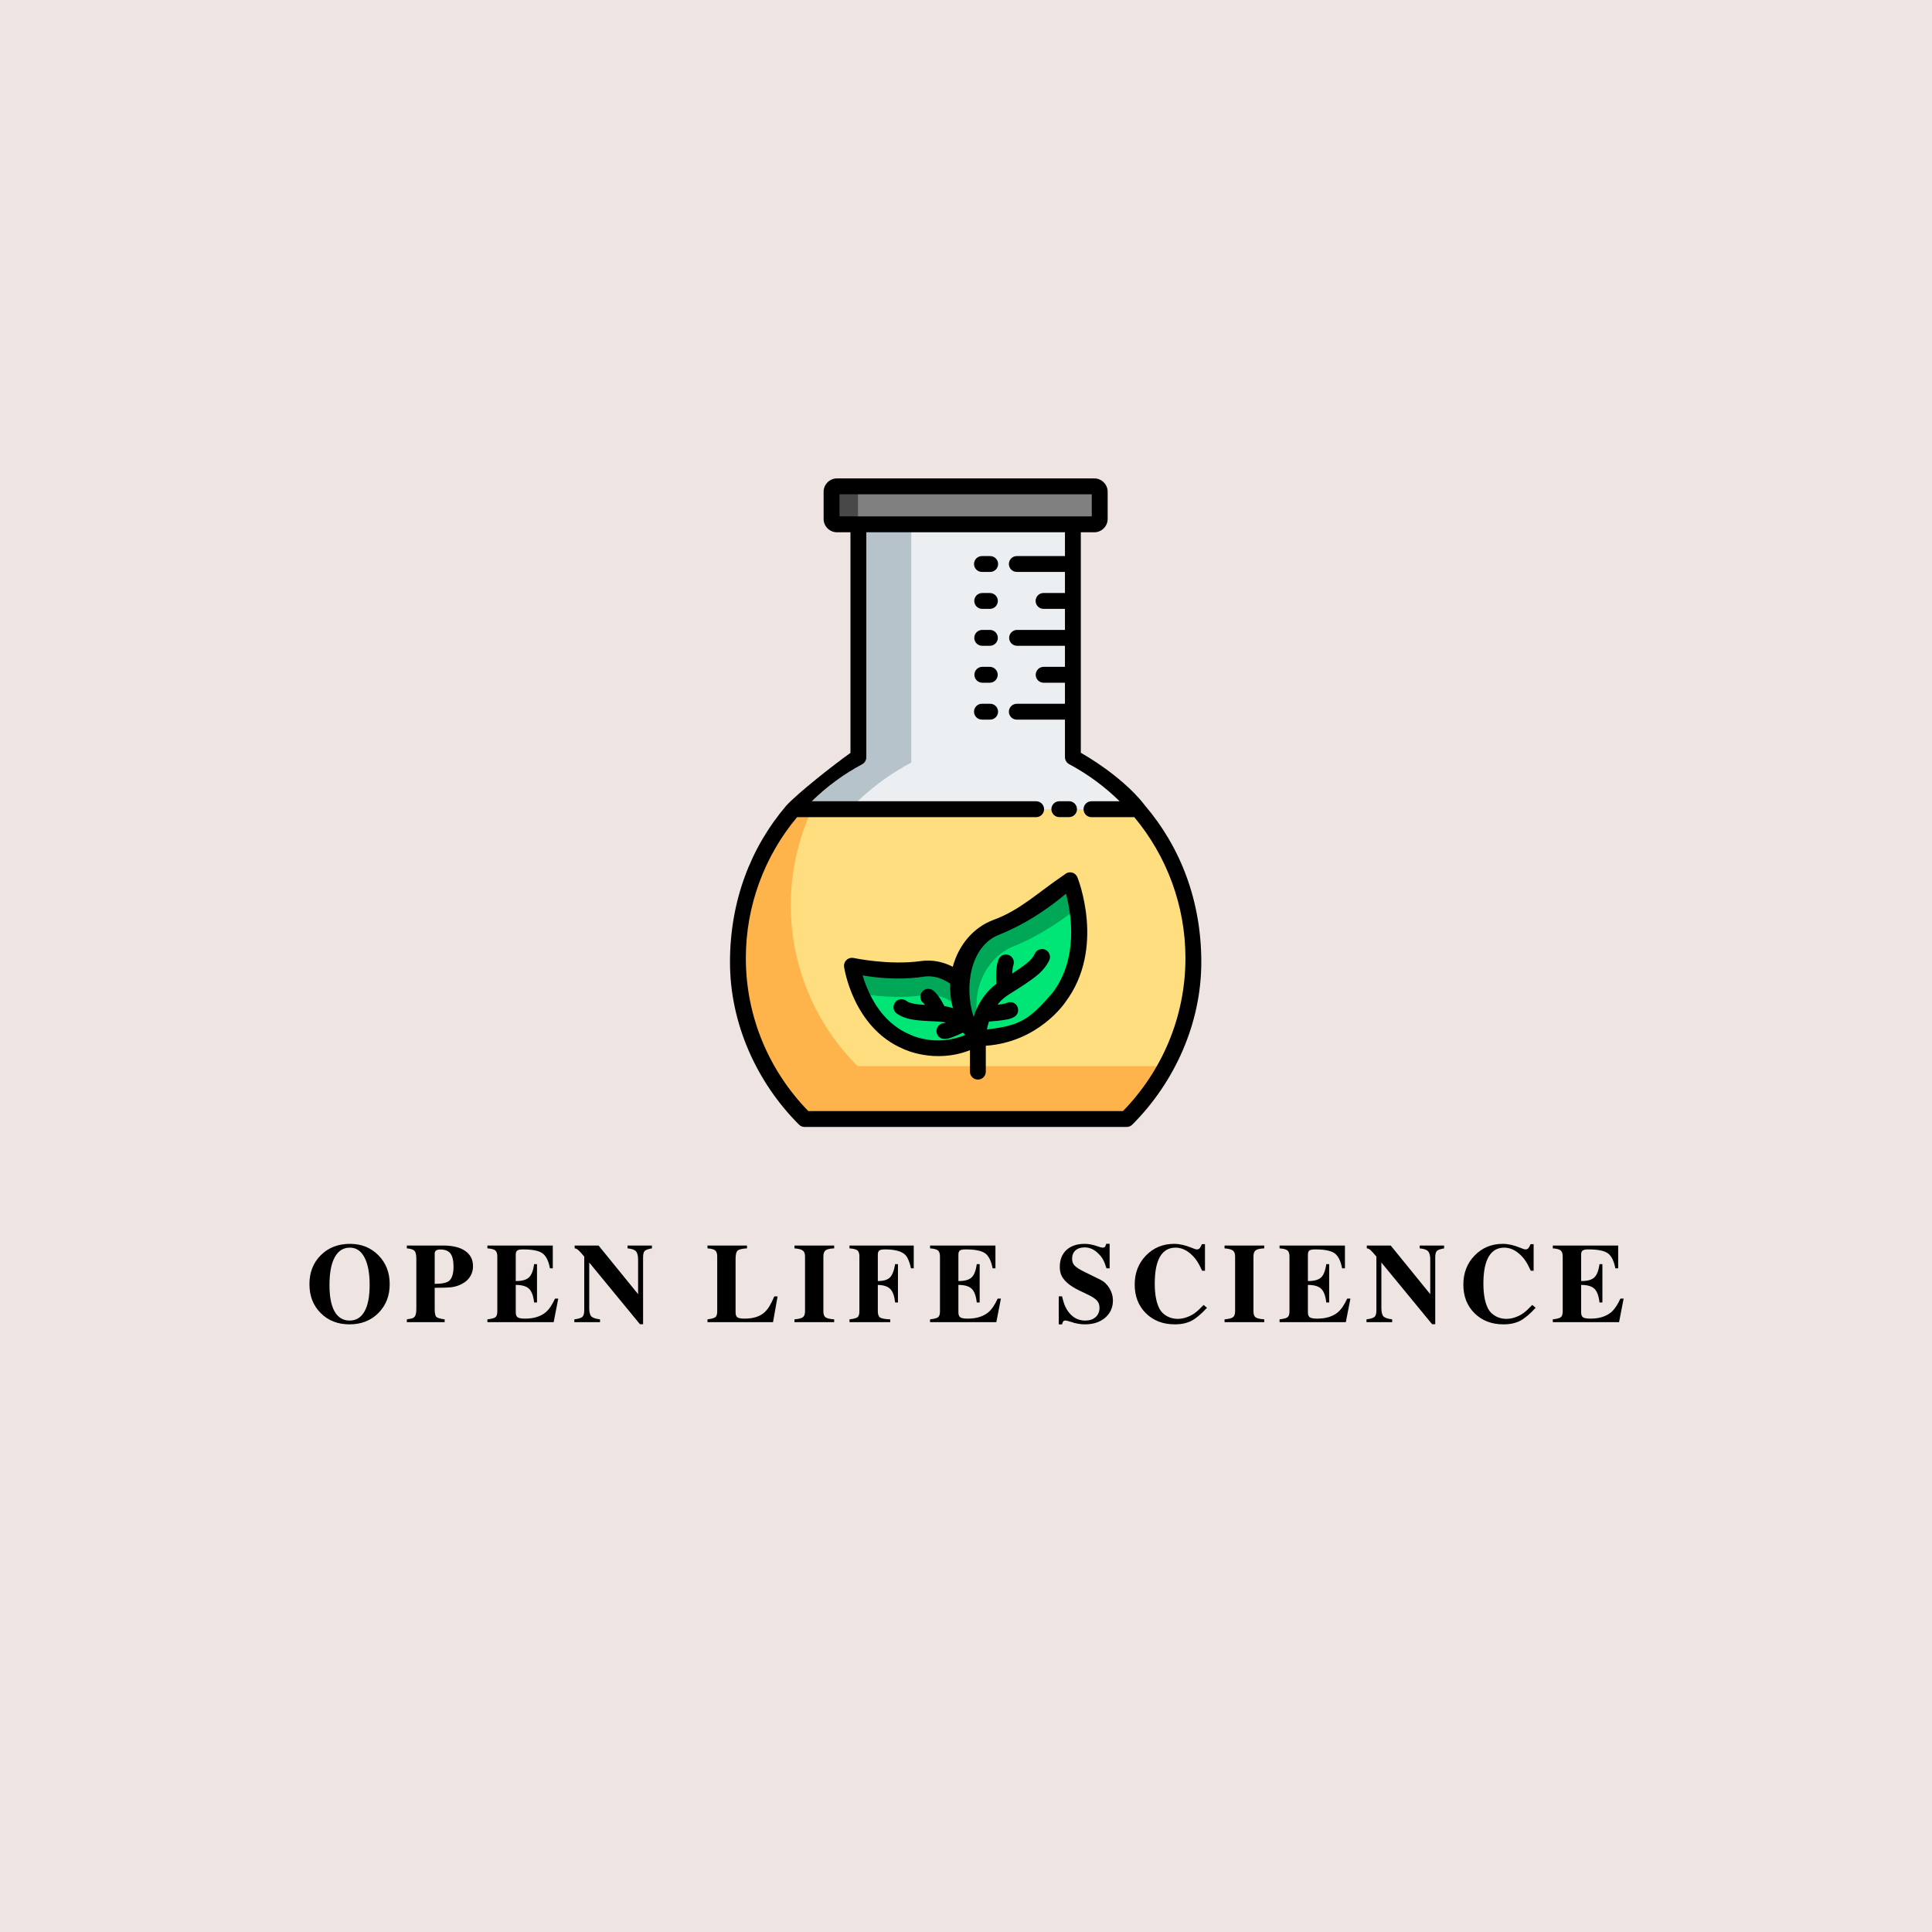 <svg xmlns="http://www.w3.org/2000/svg" xmlns:xlink="http://www.w3.org/1999/xlink" width="500" zoomAndPan="magnify" viewBox="0 0 375 375" height="500" preserveAspectRatio="xMidYMid meet" version="1.0"><defs><g/><clipPath id="bac6e763dd"><path d="M 141.691 92.801 L 233.191 92.801 L 233.191 218.801 L 141.691 218.801 Z M 141.691 92.801 " clip-rule="nonzero"/></clipPath></defs><rect x="-37.5" width="450" fill="#ffffff" y="-37.5" height="450" fill-opacity="1"/><rect x="-37.5" width="450" fill="#ffffff" y="-37.5" height="450" fill-opacity="1"/><rect x="-37.5" width="450" fill="#eee4e1" y="-37.5" height="450" fill-opacity="1"/><path fill="#808080" d="M 162.43 94.406 L 212.43 94.406 C 213 94.406 213.461 94.863 213.461 95.434 L 213.461 100.746 C 213.461 101.316 213 101.773 212.43 101.773 L 162.43 101.773 C 161.863 101.773 161.402 101.316 161.402 100.746 L 161.402 95.434 C 161.406 94.863 161.863 94.406 162.43 94.406 Z M 162.43 94.406 " fill-opacity="1" fill-rule="nonzero"/><path fill="#484848" d="M 162.43 94.406 C 161.863 94.406 161.402 94.863 161.402 95.434 L 161.402 100.746 C 161.402 101.316 161.859 101.773 162.43 101.773 L 167.562 101.773 C 166.996 101.773 166.535 101.316 166.535 100.746 L 166.535 95.434 C 166.535 94.863 166.992 94.406 167.562 94.406 Z M 162.43 94.406 " fill-opacity="1" fill-rule="nonzero"/><path fill="#eceff1" d="M 218.688 217.199 C 226.688 209.199 231.637 198.148 231.637 185.938 C 231.625 169.625 222.637 154.645 208.246 146.961 L 208.246 101.773 L 166.613 101.773 L 166.613 146.98 C 152.23 154.656 143.242 169.633 143.227 185.938 C 143.227 198.145 148.176 209.199 156.176 217.199 Z M 218.688 217.199 " fill-opacity="1" fill-rule="nonzero"/><path fill="#b7c3cb" d="M 166.613 101.773 L 166.613 146.98 C 152.23 154.656 143.242 169.633 143.227 185.941 C 143.227 198.148 148.176 209.199 156.176 217.199 L 166.441 217.199 C 158.445 209.199 153.496 198.148 153.496 185.941 C 153.508 169.637 162.5 155.688 176.883 148.008 L 176.883 101.773 Z M 166.613 101.773 " fill-opacity="1" fill-rule="nonzero"/><path fill="#ffde80" d="M 154 157.059 C 147.176 164.953 143.234 175.156 143.227 185.938 C 143.227 198.145 148.176 209.199 156.176 217.199 L 218.691 217.199 C 226.691 209.199 231.641 198.148 231.641 185.938 C 231.633 175.156 227.699 164.953 220.883 157.059 Z M 154 157.059 " fill-opacity="1" fill-rule="nonzero"/><path fill="#ffb34b" d="M 154 157.059 C 147.176 164.953 143.234 175.156 143.227 185.938 C 143.227 198.145 148.176 209.199 156.176 217.199 L 218.691 217.199 C 221.711 214.176 224.297 210.719 226.348 206.93 L 166.441 206.93 C 158.441 198.93 153.492 187.879 153.492 175.668 C 153.496 169.121 154.957 162.789 157.625 157.059 Z M 154 157.059 " fill-opacity="1" fill-rule="nonzero"/><path fill="#00e676" d="M 178.914 188.074 C 172.391 188.988 165.363 187.453 165.363 187.453 C 165.363 187.453 167.008 198.414 175.934 202.184 C 175.934 202.184 182.555 205.551 189.809 201.406 C 189.809 194.617 186.391 187.07 178.914 188.074 Z M 178.914 188.074 " fill-opacity="1" fill-rule="nonzero"/><path fill="#00a757" d="M 165.363 187.449 C 165.363 187.449 165.734 189.902 167.066 192.887 C 169.531 193.281 174.32 193.848 178.914 193.207 C 184.621 192.441 187.961 196.66 189.223 201.719 C 189.418 201.617 189.609 201.516 189.809 201.402 C 189.809 194.617 186.391 187.07 178.914 188.074 C 172.391 188.988 165.363 187.449 165.363 187.449 Z M 165.363 187.449 " fill-opacity="1" fill-rule="nonzero"/><path fill="#00e676" d="M 189.805 201.496 C 182.73 193.227 186.242 182.746 193.234 180.043 C 200.973 176.953 207.703 170.859 207.703 170.859 C 207.703 170.859 212.902 183.914 205.52 193.648 C 205.52 193.648 200.41 201.496 189.805 201.496 Z M 189.805 201.496 " fill-opacity="1" fill-rule="nonzero"/><path fill="#00a757" d="M 207.699 170.859 C 207.699 170.859 200.973 176.953 193.234 180.043 C 186.242 182.746 182.73 193.227 189.805 201.496 C 190.215 201.496 190.609 201.484 191.004 201.461 C 187.395 194 190.828 185.957 196.828 183.641 C 201.883 181.621 206.492 178.328 209.09 176.285 C 208.566 173.039 207.699 170.859 207.699 170.859 Z M 207.699 170.859 " fill-opacity="1" fill-rule="nonzero"/><g clip-path="url(#bac6e763dd)"><path fill="#000000" d="M 162.43 92.863 C 161.035 92.863 159.863 94.039 159.863 95.43 L 159.863 100.746 C 159.863 102.145 161.035 103.312 162.43 103.312 L 165.074 103.312 L 165.074 146.133 C 161.672 148.578 154.961 153.836 152.617 156.375 C 145.695 164.488 141.695 174.91 141.691 186.738 C 141.684 198.562 146.805 210.012 155.082 218.289 C 155.371 218.578 155.766 218.742 156.172 218.742 L 218.688 218.742 C 219.098 218.742 219.488 218.578 219.777 218.289 C 228.055 210.012 233.176 198.562 233.172 186.738 C 233.172 174.91 229.176 164.488 222.258 156.371 C 219.07 152.195 213.711 148.348 209.785 146.113 C 209.797 131.875 209.785 117.535 209.785 103.312 L 212.43 103.312 C 213.824 103.312 214.996 102.141 214.996 100.746 L 214.996 95.43 C 214.996 94.031 213.824 92.863 212.43 92.863 Z M 162.945 95.945 L 211.914 95.945 L 211.914 100.234 C 195.59 100.234 179.27 100.234 162.945 100.234 Z M 168.152 103.312 L 206.707 103.312 L 206.707 107.934 L 197.418 107.934 C 196.547 107.902 195.824 108.602 195.824 109.473 C 195.824 110.344 196.547 111.039 197.418 111.012 L 206.707 111.012 L 206.707 115.098 L 202.551 115.098 C 201.699 115.098 201.012 115.789 201.012 116.641 C 201.012 117.488 201.699 118.18 202.551 118.18 L 206.707 118.18 L 206.707 122.266 L 197.418 122.266 C 196.566 122.266 195.875 122.957 195.875 123.809 C 195.875 124.66 196.566 125.348 197.418 125.348 L 206.707 125.348 L 206.707 129.434 L 202.551 129.434 C 201.707 129.445 201.031 130.133 201.031 130.977 C 201.031 131.82 201.711 132.508 202.551 132.52 L 206.707 132.52 L 206.707 136.605 L 197.418 136.605 C 196.547 136.574 195.824 137.273 195.824 138.145 C 195.824 139.016 196.547 139.711 197.418 139.684 L 206.707 139.684 L 206.707 146.965 C 206.707 147.531 207.02 148.055 207.523 148.324 C 211.172 150.273 214.453 152.711 217.32 155.523 L 211.855 155.523 C 211.004 155.523 210.316 156.215 210.316 157.066 C 210.316 157.918 211.004 158.609 211.855 158.609 L 220.164 158.609 C 226.469 166.152 230.09 175.777 230.094 185.945 C 230.094 197.531 225.449 207.977 217.969 215.664 L 156.891 215.664 C 149.41 207.977 144.766 197.531 144.766 185.945 C 144.773 175.777 148.402 166.152 154.711 158.609 L 201.113 158.609 C 201.965 158.609 202.656 157.918 202.656 157.066 C 202.656 156.215 201.965 155.523 201.113 155.523 L 157.559 155.523 C 160.418 152.719 163.699 150.285 167.34 148.344 C 167.84 148.074 168.152 147.555 168.152 146.984 Z M 190.648 107.934 C 189.777 107.902 189.055 108.602 189.055 109.473 C 189.055 110.344 189.777 111.039 190.648 111.012 L 192.137 111.012 C 193.008 111.039 193.73 110.344 193.73 109.473 C 193.73 108.602 193.008 107.902 192.137 107.934 Z M 190.648 115.102 C 189.797 115.102 189.105 115.789 189.105 116.641 C 189.105 117.492 189.797 118.184 190.648 118.184 L 192.137 118.184 C 192.988 118.184 193.68 117.492 193.68 116.641 C 193.68 115.789 192.988 115.102 192.137 115.102 Z M 190.648 122.266 C 189.797 122.266 189.105 122.957 189.105 123.809 C 189.105 124.66 189.797 125.348 190.648 125.348 L 192.137 125.348 C 192.988 125.348 193.68 124.66 193.68 123.809 C 193.68 122.957 192.988 122.266 192.137 122.266 Z M 190.648 129.434 C 189.805 129.441 189.129 130.133 189.129 130.973 C 189.129 131.816 189.809 132.504 190.648 132.516 L 192.137 132.516 C 192.98 132.508 193.656 131.816 193.656 130.973 C 193.656 130.133 192.977 129.445 192.137 129.434 Z M 192.141 136.602 L 190.648 136.602 C 189.777 136.57 189.055 137.27 189.055 138.137 C 189.055 139.008 189.777 139.707 190.648 139.676 L 192.137 139.676 C 193.004 139.703 193.723 139.008 193.727 138.141 C 193.727 137.273 193.012 136.574 192.141 136.602 Z M 205.613 155.52 C 204.766 155.52 204.074 156.211 204.074 157.062 C 204.074 157.914 204.766 158.602 205.613 158.602 L 207.504 158.602 C 208.352 158.602 209.043 157.914 209.043 157.062 C 209.043 156.211 208.352 155.52 207.504 155.52 Z M 207.688 169.32 C 207.309 169.324 206.945 169.465 206.668 169.723 C 201.336 173.316 197.996 176.699 192.68 178.609 C 188.859 180.086 186.039 183.508 184.934 187.648 C 182.996 186.652 180.82 186.227 178.684 186.551 C 172.551 187.406 165.691 185.945 165.691 185.945 C 165.59 185.926 165.488 185.914 165.387 185.914 C 164.434 185.898 163.699 186.742 163.84 187.68 C 163.84 187.68 165.488 199.398 175.289 203.578 C 175.434 203.645 181.363 206.543 188.266 203.844 L 188.266 207.953 C 188.234 208.824 188.934 209.547 189.805 209.547 C 190.676 209.547 191.375 208.824 191.344 207.953 L 191.344 202.98 C 201.582 202.27 206.688 194.664 206.773 194.535 C 214.711 184 209.129 170.293 209.129 170.293 C 208.895 169.699 208.324 169.312 207.688 169.32 Z M 206.898 173.461 C 207.93 177.316 209.398 185.98 204.289 192.719 C 199.805 197.898 198.051 199.062 191.562 199.82 C 191.652 199.359 191.777 198.844 191.957 198.285 C 193.023 198.211 194.102 198.113 195.102 197.934 C 195.703 197.828 196.199 197.762 196.832 197.398 C 198.195 196.633 197.688 194.562 196.129 194.512 C 195.832 194.504 195.543 194.578 195.289 194.73 C 194.809 194.859 194.168 194.973 193.621 195.039 C 194.336 194.031 195.129 193.469 196.051 192.883 C 198.469 191.371 200.055 190.324 201.203 189.391 C 202.387 188.418 203.141 187.469 203.637 186.434 C 204.137 185.43 203.43 184.246 202.309 184.211 C 201.691 184.188 201.121 184.539 200.859 185.098 C 200.531 185.781 200.211 186.219 199.254 187.008 C 198.629 187.52 197.707 188.16 196.465 188.969 C 196.504 188.285 196.586 187.637 196.691 187.344 C 197.059 186.352 196.34 185.297 195.281 185.27 C 194.609 185.254 194 185.68 193.785 186.316 C 193.355 187.523 193.344 188.812 193.355 189.91 C 193.363 190.309 193.375 190.656 193.395 190.965 C 191.465 192.402 190.258 194.246 189.508 195.988 C 189.285 196.445 189.125 196.965 188.98 197.414 C 187 191.223 188.555 183.574 193.809 181.477 C 200.227 178.91 204.844 175.195 206.898 173.461 Z M 167.438 189.324 C 169.875 189.738 174.082 190.305 179.125 189.598 C 181.312 189.215 183.082 190.027 184.43 190.926 C 184.367 192.477 184.535 194.078 184.965 195.676 C 184.449 195.508 183.898 195.375 183.316 195.293 C 183.223 195.109 183.113 194.906 182.988 194.691 C 182.555 193.926 182.035 193.031 181.199 192.32 C 180.926 192.082 180.582 191.945 180.219 191.938 C 178.758 191.902 178.078 193.73 179.199 194.66 C 179.277 194.727 179.402 194.883 179.543 195.062 C 178.719 195.008 178.082 194.938 177.598 194.855 C 176.66 194.699 176.328 194.551 175.867 194.234 C 175.613 194.055 175.309 193.957 175 193.953 C 173.461 193.926 172.844 195.93 174.129 196.777 C 174.91 197.312 175.859 197.688 177.086 197.895 C 178.254 198.094 179.754 198.188 181.977 198.273 C 182.527 198.32 183.102 198.359 183.602 198.488 C 183.336 198.562 183.133 198.586 183.312 198.586 C 182.461 198.578 181.77 199.27 181.766 200.117 C 181.762 200.969 182.449 201.664 183.301 201.664 C 183.965 201.668 184.336 201.504 184.809 201.336 C 185.566 201.059 186.234 200.758 186.918 200.43 C 187.078 200.582 187.23 200.734 187.367 200.883 C 181.496 203.332 176.629 200.805 176.629 200.805 C 176.598 200.789 176.566 200.773 176.531 200.762 C 170.773 198.328 168.367 192.469 167.438 189.324 Z M 167.438 189.324 " fill-opacity="1" fill-rule="nonzero"/></g><g fill="#000000" fill-opacity="1"><g transform="translate(59.295, 256.634)"><g><path d="M 16.344 -7.391 C 16.344 -5.117 15.613 -3.25 14.156 -1.781 C 12.695 -0.312 10.828 0.422 8.547 0.422 C 6.273 0.422 4.41 -0.305 2.953 -1.766 C 1.492 -3.223 0.766 -5.094 0.766 -7.375 C 0.766 -9.656 1.5 -11.531 2.969 -13 C 4.445 -14.469 6.336 -15.203 8.641 -15.203 C 10.859 -15.203 12.695 -14.461 14.156 -12.984 C 15.613 -11.504 16.344 -9.641 16.344 -7.391 Z M 12.453 -7.234 C 12.453 -9.523 12.117 -11.301 11.453 -12.562 C 10.785 -13.832 9.844 -14.469 8.625 -14.469 C 7.332 -14.469 6.348 -13.844 5.672 -12.594 C 4.992 -11.352 4.656 -9.547 4.656 -7.172 C 4.656 -4.941 4.988 -3.238 5.656 -2.062 C 6.332 -0.895 7.301 -0.312 8.562 -0.312 C 9.82 -0.312 10.785 -0.898 11.453 -2.078 C 12.117 -3.254 12.453 -4.973 12.453 -7.234 Z M 12.453 -7.234 "/></g></g></g><g fill="#000000" fill-opacity="1"><g transform="translate(78.608, 256.634)"><g><path d="M 13.203 -10.875 C 13.203 -10.02 12.961 -9.27 12.484 -8.625 C 12.004 -7.977 11.328 -7.488 10.453 -7.156 C 9.961 -6.957 9.43 -6.828 8.859 -6.766 C 8.297 -6.711 7.266 -6.68 5.766 -6.672 L 5.766 -2.578 C 5.766 -1.766 5.867 -1.25 6.078 -1.031 C 6.297 -0.82 6.836 -0.66 7.703 -0.547 L 7.703 0 L 0.359 0 L 0.359 -0.547 C 0.68 -0.609 0.852 -0.641 0.875 -0.641 C 1.395 -0.691 1.742 -0.852 1.922 -1.125 C 2.109 -1.406 2.203 -1.891 2.203 -2.578 L 2.203 -12.297 C 2.203 -13.078 2.082 -13.594 1.844 -13.844 C 1.613 -14.102 1.117 -14.266 0.359 -14.328 L 0.359 -14.875 L 7.438 -14.875 C 9.27 -14.875 10.688 -14.523 11.688 -13.828 C 12.695 -13.129 13.203 -12.145 13.203 -10.875 Z M 9.422 -10.766 C 9.422 -11.953 9.223 -12.805 8.828 -13.328 C 8.43 -13.848 7.773 -14.109 6.859 -14.109 C 6.129 -14.109 5.766 -13.848 5.766 -13.328 L 5.766 -7.438 C 7.172 -7.438 8.109 -7.633 8.578 -8.031 C 9.141 -8.531 9.422 -9.441 9.422 -10.766 Z M 9.422 -10.766 "/></g></g></g><g fill="#000000" fill-opacity="1"><g transform="translate(94.248, 256.634)"><g><path d="M 14.109 -4.578 L 13.219 0 L 0.359 0 L 0.359 -0.547 C 1.172 -0.641 1.691 -0.781 1.922 -0.969 C 2.16 -1.156 2.281 -1.535 2.281 -2.109 L 2.281 -12.766 C 2.281 -13.316 2.148 -13.703 1.891 -13.922 C 1.629 -14.141 1.117 -14.273 0.359 -14.328 L 0.359 -14.875 L 13.047 -14.875 L 13.047 -10.453 L 12.5 -10.453 C 12.219 -11.922 11.723 -12.898 11.016 -13.391 C 10.316 -13.879 9.07 -14.125 7.281 -14.125 C 6.707 -14.125 6.328 -14.051 6.141 -13.906 C 5.953 -13.77 5.859 -13.5 5.859 -13.094 L 5.859 -7.984 C 7.047 -7.973 7.895 -8.203 8.406 -8.672 C 8.914 -9.141 9.254 -10.004 9.422 -11.266 L 9.984 -11.266 L 9.984 -3.828 L 9.422 -3.828 C 9.285 -5.098 8.957 -5.984 8.438 -6.484 C 7.914 -6.984 7.055 -7.234 5.859 -7.234 L 5.859 -1.906 C 5.859 -1.438 5.984 -1.113 6.234 -0.938 C 6.492 -0.77 6.973 -0.688 7.672 -0.688 C 9.316 -0.688 10.641 -1.086 11.641 -1.891 C 12.316 -2.461 12.93 -3.359 13.484 -4.578 Z M 14.109 -4.578 "/></g></g></g><g fill="#000000" fill-opacity="1"><g transform="translate(111.119, 256.634)"><g><path d="M 15.422 -14.328 C 14.703 -14.203 14.234 -14.035 14.016 -13.828 C 13.805 -13.617 13.703 -13.195 13.703 -12.562 L 13.703 0.391 L 13.094 0.391 L 3.25 -11.578 L 3.25 -2.734 C 3.25 -1.953 3.383 -1.414 3.656 -1.125 C 3.926 -0.844 4.488 -0.648 5.344 -0.547 L 5.344 0 L 0.359 0 L 0.359 -0.547 C 1.16 -0.648 1.68 -0.812 1.922 -1.031 C 2.16 -1.25 2.281 -1.676 2.281 -2.312 L 2.281 -12.734 C 1.758 -13.367 1.375 -13.789 1.125 -14 C 0.875 -14.219 0.641 -14.328 0.422 -14.328 L 0.422 -14.875 L 5.062 -14.875 L 12.734 -5.438 L 12.734 -12.141 C 12.734 -12.922 12.594 -13.461 12.312 -13.766 C 12.039 -14.066 11.5 -14.254 10.688 -14.328 L 10.688 -14.875 L 15.422 -14.875 Z M 15.422 -14.328 "/></g></g></g><g fill="#000000" fill-opacity="1"><g transform="translate(129.2, 256.634)"><g/></g></g><g fill="#000000" fill-opacity="1"><g transform="translate(136.9, 256.634)"><g><path d="M 14.031 -5 L 13.141 0 L 0.422 0 L 0.422 -0.547 C 1.223 -0.648 1.738 -0.797 1.969 -0.984 C 2.195 -1.18 2.312 -1.555 2.312 -2.109 L 2.312 -12.766 C 2.312 -13.316 2.18 -13.703 1.922 -13.922 C 1.672 -14.141 1.172 -14.273 0.422 -14.328 L 0.422 -14.875 L 8.094 -14.875 L 8.094 -14.328 C 7.145 -14.273 6.535 -14.129 6.266 -13.891 C 6.004 -13.648 5.875 -13.117 5.875 -12.297 L 5.875 -1.906 C 5.875 -1.438 5.992 -1.113 6.234 -0.938 C 6.473 -0.77 6.93 -0.688 7.609 -0.688 C 9.285 -0.688 10.57 -1.086 11.469 -1.891 C 11.844 -2.242 12.16 -2.633 12.422 -3.062 C 12.691 -3.488 13.016 -4.133 13.391 -5 Z M 14.031 -5 "/></g></g></g><g fill="#000000" fill-opacity="1"><g transform="translate(153.771, 256.634)"><g><path d="M 8.141 0 L 0.438 0 L 0.438 -0.547 C 1.258 -0.617 1.805 -0.758 2.078 -0.969 C 2.348 -1.176 2.484 -1.555 2.484 -2.109 L 2.484 -12.766 C 2.484 -13.316 2.336 -13.695 2.047 -13.906 C 1.766 -14.125 1.227 -14.266 0.438 -14.328 L 0.438 -14.875 L 8.141 -14.875 L 8.141 -14.328 C 7.336 -14.297 6.785 -14.172 6.484 -13.953 C 6.191 -13.734 6.047 -13.336 6.047 -12.766 L 6.047 -2.109 C 6.047 -1.535 6.188 -1.145 6.469 -0.938 C 6.75 -0.738 7.305 -0.609 8.141 -0.547 Z M 8.141 0 "/></g></g></g><g fill="#000000" fill-opacity="1"><g transform="translate(164.527, 256.634)"><g><path d="M 12.828 -10.453 L 12.297 -10.453 C 12.035 -11.648 11.691 -12.492 11.266 -12.984 C 10.586 -13.742 9.254 -14.125 7.266 -14.125 C 6.703 -14.125 6.328 -14.051 6.141 -13.906 C 5.953 -13.77 5.859 -13.5 5.859 -13.094 L 5.859 -7.984 C 6.953 -7.984 7.734 -8.211 8.203 -8.672 C 8.672 -9.141 9.008 -10.004 9.219 -11.266 L 9.766 -11.266 L 9.766 -3.828 L 9.219 -3.828 C 9.07 -5.098 8.754 -5.973 8.266 -6.453 C 7.785 -6.941 6.984 -7.203 5.859 -7.234 L 5.859 -2.109 C 5.859 -1.504 6.004 -1.102 6.297 -0.906 C 6.598 -0.707 7.254 -0.586 8.266 -0.547 L 8.266 0 L 0.359 0 L 0.359 -0.547 C 1.172 -0.641 1.691 -0.781 1.922 -0.969 C 2.16 -1.156 2.281 -1.535 2.281 -2.109 L 2.281 -12.766 C 2.281 -13.336 2.148 -13.727 1.891 -13.938 C 1.629 -14.145 1.117 -14.273 0.359 -14.328 L 0.359 -14.875 L 12.828 -14.875 Z M 12.828 -10.453 "/></g></g></g><g fill="#000000" fill-opacity="1"><g transform="translate(180.167, 256.634)"><g><path d="M 14.109 -4.578 L 13.219 0 L 0.359 0 L 0.359 -0.547 C 1.172 -0.641 1.691 -0.781 1.922 -0.969 C 2.16 -1.156 2.281 -1.535 2.281 -2.109 L 2.281 -12.766 C 2.281 -13.316 2.148 -13.703 1.891 -13.922 C 1.629 -14.141 1.117 -14.273 0.359 -14.328 L 0.359 -14.875 L 13.047 -14.875 L 13.047 -10.453 L 12.5 -10.453 C 12.219 -11.922 11.723 -12.898 11.016 -13.391 C 10.316 -13.879 9.07 -14.125 7.281 -14.125 C 6.707 -14.125 6.328 -14.051 6.141 -13.906 C 5.953 -13.77 5.859 -13.5 5.859 -13.094 L 5.859 -7.984 C 7.047 -7.973 7.895 -8.203 8.406 -8.672 C 8.914 -9.141 9.254 -10.004 9.422 -11.266 L 9.984 -11.266 L 9.984 -3.828 L 9.422 -3.828 C 9.285 -5.098 8.957 -5.984 8.438 -6.484 C 7.914 -6.984 7.055 -7.234 5.859 -7.234 L 5.859 -1.906 C 5.859 -1.438 5.984 -1.113 6.234 -0.938 C 6.492 -0.77 6.973 -0.688 7.672 -0.688 C 9.316 -0.688 10.641 -1.086 11.641 -1.891 C 12.316 -2.461 12.93 -3.359 13.484 -4.578 Z M 14.109 -4.578 "/></g></g></g><g fill="#000000" fill-opacity="1"><g transform="translate(197.038, 256.634)"><g/></g></g><g fill="#000000" fill-opacity="1"><g transform="translate(204.737, 256.634)"><g><path d="M 11.281 -4.219 C 11.281 -2.844 10.773 -1.723 9.766 -0.859 C 8.766 -0.004 7.453 0.422 5.828 0.422 C 4.93 0.422 3.977 0.242 2.969 -0.109 C 2.508 -0.254 2.207 -0.328 2.062 -0.328 C 1.883 -0.328 1.742 -0.27 1.641 -0.156 C 1.547 -0.051 1.469 0.141 1.406 0.422 L 0.766 0.422 L 0.766 -5.016 L 1.406 -5.016 C 1.594 -4.223 1.781 -3.609 1.969 -3.172 C 2.156 -2.734 2.41 -2.305 2.734 -1.891 C 3.566 -0.836 4.617 -0.312 5.891 -0.312 C 6.742 -0.312 7.422 -0.535 7.922 -0.984 C 8.422 -1.43 8.672 -2.035 8.672 -2.797 C 8.672 -3.379 8.5 -3.852 8.156 -4.219 C 7.82 -4.594 7.172 -5.004 6.203 -5.453 L 4.734 -6.156 C 2.836 -7.07 1.66 -8.109 1.203 -9.266 C 1.047 -9.711 0.969 -10.195 0.969 -10.719 C 0.969 -12.102 1.395 -13.195 2.25 -14 C 3.113 -14.801 4.289 -15.203 5.781 -15.203 C 6.594 -15.203 7.453 -15.035 8.359 -14.703 C 8.797 -14.547 9.102 -14.469 9.281 -14.469 C 9.488 -14.469 9.641 -14.52 9.734 -14.625 C 9.828 -14.727 9.91 -14.926 9.984 -15.219 L 10.641 -15.219 L 10.641 -10.453 L 10.031 -10.453 C 9.812 -11.172 9.594 -11.727 9.375 -12.125 C 9.164 -12.52 8.867 -12.906 8.484 -13.281 C 7.691 -14.102 6.789 -14.516 5.781 -14.516 C 5.031 -14.516 4.438 -14.316 4 -13.922 C 3.57 -13.523 3.359 -12.988 3.359 -12.312 C 3.359 -11.77 3.516 -11.332 3.828 -11 C 4.141 -10.664 4.738 -10.273 5.625 -9.828 L 8.859 -8.234 C 9.578 -7.879 10.16 -7.328 10.609 -6.578 C 11.055 -5.828 11.281 -5.039 11.281 -4.219 Z M 11.281 -4.219 "/></g></g></g><g fill="#000000" fill-opacity="1"><g transform="translate(219.167, 256.634)"><g><path d="M 15.109 -2.797 C 13.992 -1.578 12.988 -0.734 12.094 -0.266 C 11.207 0.191 10.129 0.422 8.859 0.422 C 6.578 0.422 4.707 -0.297 3.25 -1.734 C 1.801 -3.172 1.078 -5.023 1.078 -7.297 C 1.078 -9.555 1.805 -11.438 3.266 -12.938 C 4.723 -14.445 6.547 -15.203 8.734 -15.203 C 9.766 -15.203 10.898 -14.945 12.141 -14.438 C 12.609 -14.227 12.945 -14.125 13.156 -14.125 C 13.363 -14.125 13.535 -14.191 13.672 -14.328 C 13.805 -14.473 13.957 -14.742 14.125 -15.141 L 14.719 -15.141 L 14.719 -9.984 L 14.172 -9.984 C 13.785 -10.816 13.438 -11.461 13.125 -11.922 C 12.812 -12.391 12.422 -12.832 11.953 -13.25 C 11.023 -14.062 10.047 -14.469 9.016 -14.469 C 7.68 -14.469 6.672 -13.879 5.984 -12.703 C 5.305 -11.523 4.969 -9.789 4.969 -7.5 C 4.969 -5.363 5.285 -3.711 5.922 -2.547 C 6.242 -1.973 6.723 -1.508 7.359 -1.156 C 7.992 -0.812 8.672 -0.641 9.391 -0.641 C 10.066 -0.641 10.727 -0.77 11.375 -1.031 C 11.914 -1.238 12.398 -1.504 12.828 -1.828 C 13.266 -2.16 13.805 -2.664 14.453 -3.344 Z M 15.109 -2.797 "/></g></g></g><g fill="#000000" fill-opacity="1"><g transform="translate(237.248, 256.634)"><g><path d="M 8.141 0 L 0.438 0 L 0.438 -0.547 C 1.258 -0.617 1.805 -0.758 2.078 -0.969 C 2.348 -1.176 2.484 -1.555 2.484 -2.109 L 2.484 -12.766 C 2.484 -13.316 2.336 -13.695 2.047 -13.906 C 1.766 -14.125 1.227 -14.266 0.438 -14.328 L 0.438 -14.875 L 8.141 -14.875 L 8.141 -14.328 C 7.336 -14.297 6.785 -14.172 6.484 -13.953 C 6.191 -13.734 6.047 -13.336 6.047 -12.766 L 6.047 -2.109 C 6.047 -1.535 6.188 -1.145 6.469 -0.938 C 6.75 -0.738 7.305 -0.609 8.141 -0.547 Z M 8.141 0 "/></g></g></g><g fill="#000000" fill-opacity="1"><g transform="translate(248.005, 256.634)"><g><path d="M 14.109 -4.578 L 13.219 0 L 0.359 0 L 0.359 -0.547 C 1.172 -0.641 1.691 -0.781 1.922 -0.969 C 2.16 -1.156 2.281 -1.535 2.281 -2.109 L 2.281 -12.766 C 2.281 -13.316 2.148 -13.703 1.891 -13.922 C 1.629 -14.141 1.117 -14.273 0.359 -14.328 L 0.359 -14.875 L 13.047 -14.875 L 13.047 -10.453 L 12.5 -10.453 C 12.219 -11.922 11.723 -12.898 11.016 -13.391 C 10.316 -13.879 9.07 -14.125 7.281 -14.125 C 6.707 -14.125 6.328 -14.051 6.141 -13.906 C 5.953 -13.77 5.859 -13.5 5.859 -13.094 L 5.859 -7.984 C 7.047 -7.973 7.895 -8.203 8.406 -8.672 C 8.914 -9.141 9.254 -10.004 9.422 -11.266 L 9.984 -11.266 L 9.984 -3.828 L 9.422 -3.828 C 9.285 -5.098 8.957 -5.984 8.438 -6.484 C 7.914 -6.984 7.055 -7.234 5.859 -7.234 L 5.859 -1.906 C 5.859 -1.438 5.984 -1.113 6.234 -0.938 C 6.492 -0.77 6.973 -0.688 7.672 -0.688 C 9.316 -0.688 10.641 -1.086 11.641 -1.891 C 12.316 -2.461 12.93 -3.359 13.484 -4.578 Z M 14.109 -4.578 "/></g></g></g><g fill="#000000" fill-opacity="1"><g transform="translate(264.876, 256.634)"><g><path d="M 15.422 -14.328 C 14.703 -14.203 14.234 -14.035 14.016 -13.828 C 13.805 -13.617 13.703 -13.195 13.703 -12.562 L 13.703 0.391 L 13.094 0.391 L 3.25 -11.578 L 3.25 -2.734 C 3.25 -1.953 3.383 -1.414 3.656 -1.125 C 3.926 -0.844 4.488 -0.648 5.344 -0.547 L 5.344 0 L 0.359 0 L 0.359 -0.547 C 1.16 -0.648 1.68 -0.812 1.922 -1.031 C 2.16 -1.25 2.281 -1.676 2.281 -2.312 L 2.281 -12.734 C 1.758 -13.367 1.375 -13.789 1.125 -14 C 0.875 -14.219 0.641 -14.328 0.422 -14.328 L 0.422 -14.875 L 5.062 -14.875 L 12.734 -5.438 L 12.734 -12.141 C 12.734 -12.922 12.594 -13.461 12.312 -13.766 C 12.039 -14.066 11.5 -14.254 10.688 -14.328 L 10.688 -14.875 L 15.422 -14.875 Z M 15.422 -14.328 "/></g></g></g><g fill="#000000" fill-opacity="1"><g transform="translate(282.958, 256.634)"><g><path d="M 15.109 -2.797 C 13.992 -1.578 12.988 -0.734 12.094 -0.266 C 11.207 0.191 10.129 0.422 8.859 0.422 C 6.578 0.422 4.707 -0.297 3.25 -1.734 C 1.801 -3.172 1.078 -5.023 1.078 -7.297 C 1.078 -9.555 1.805 -11.438 3.266 -12.938 C 4.723 -14.445 6.547 -15.203 8.734 -15.203 C 9.766 -15.203 10.898 -14.945 12.141 -14.438 C 12.609 -14.227 12.945 -14.125 13.156 -14.125 C 13.363 -14.125 13.535 -14.191 13.672 -14.328 C 13.805 -14.473 13.957 -14.742 14.125 -15.141 L 14.719 -15.141 L 14.719 -9.984 L 14.172 -9.984 C 13.785 -10.816 13.438 -11.461 13.125 -11.922 C 12.812 -12.391 12.422 -12.832 11.953 -13.25 C 11.023 -14.062 10.047 -14.469 9.016 -14.469 C 7.68 -14.469 6.672 -13.879 5.984 -12.703 C 5.305 -11.523 4.969 -9.789 4.969 -7.5 C 4.969 -5.363 5.285 -3.711 5.922 -2.547 C 6.242 -1.973 6.723 -1.508 7.359 -1.156 C 7.992 -0.812 8.672 -0.641 9.391 -0.641 C 10.066 -0.641 10.727 -0.77 11.375 -1.031 C 11.914 -1.238 12.398 -1.504 12.828 -1.828 C 13.266 -2.16 13.805 -2.664 14.453 -3.344 Z M 15.109 -2.797 "/></g></g></g><g fill="#000000" fill-opacity="1"><g transform="translate(301.039, 256.634)"><g><path d="M 14.109 -4.578 L 13.219 0 L 0.359 0 L 0.359 -0.547 C 1.172 -0.641 1.691 -0.781 1.922 -0.969 C 2.16 -1.156 2.281 -1.535 2.281 -2.109 L 2.281 -12.766 C 2.281 -13.316 2.148 -13.703 1.891 -13.922 C 1.629 -14.141 1.117 -14.273 0.359 -14.328 L 0.359 -14.875 L 13.047 -14.875 L 13.047 -10.453 L 12.5 -10.453 C 12.219 -11.922 11.723 -12.898 11.016 -13.391 C 10.316 -13.879 9.07 -14.125 7.281 -14.125 C 6.707 -14.125 6.328 -14.051 6.141 -13.906 C 5.953 -13.77 5.859 -13.5 5.859 -13.094 L 5.859 -7.984 C 7.047 -7.973 7.895 -8.203 8.406 -8.672 C 8.914 -9.141 9.254 -10.004 9.422 -11.266 L 9.984 -11.266 L 9.984 -3.828 L 9.422 -3.828 C 9.285 -5.098 8.957 -5.984 8.438 -6.484 C 7.914 -6.984 7.055 -7.234 5.859 -7.234 L 5.859 -1.906 C 5.859 -1.438 5.984 -1.113 6.234 -0.938 C 6.492 -0.77 6.973 -0.688 7.672 -0.688 C 9.316 -0.688 10.641 -1.086 11.641 -1.891 C 12.316 -2.461 12.93 -3.359 13.484 -4.578 Z M 14.109 -4.578 "/></g></g></g></svg>